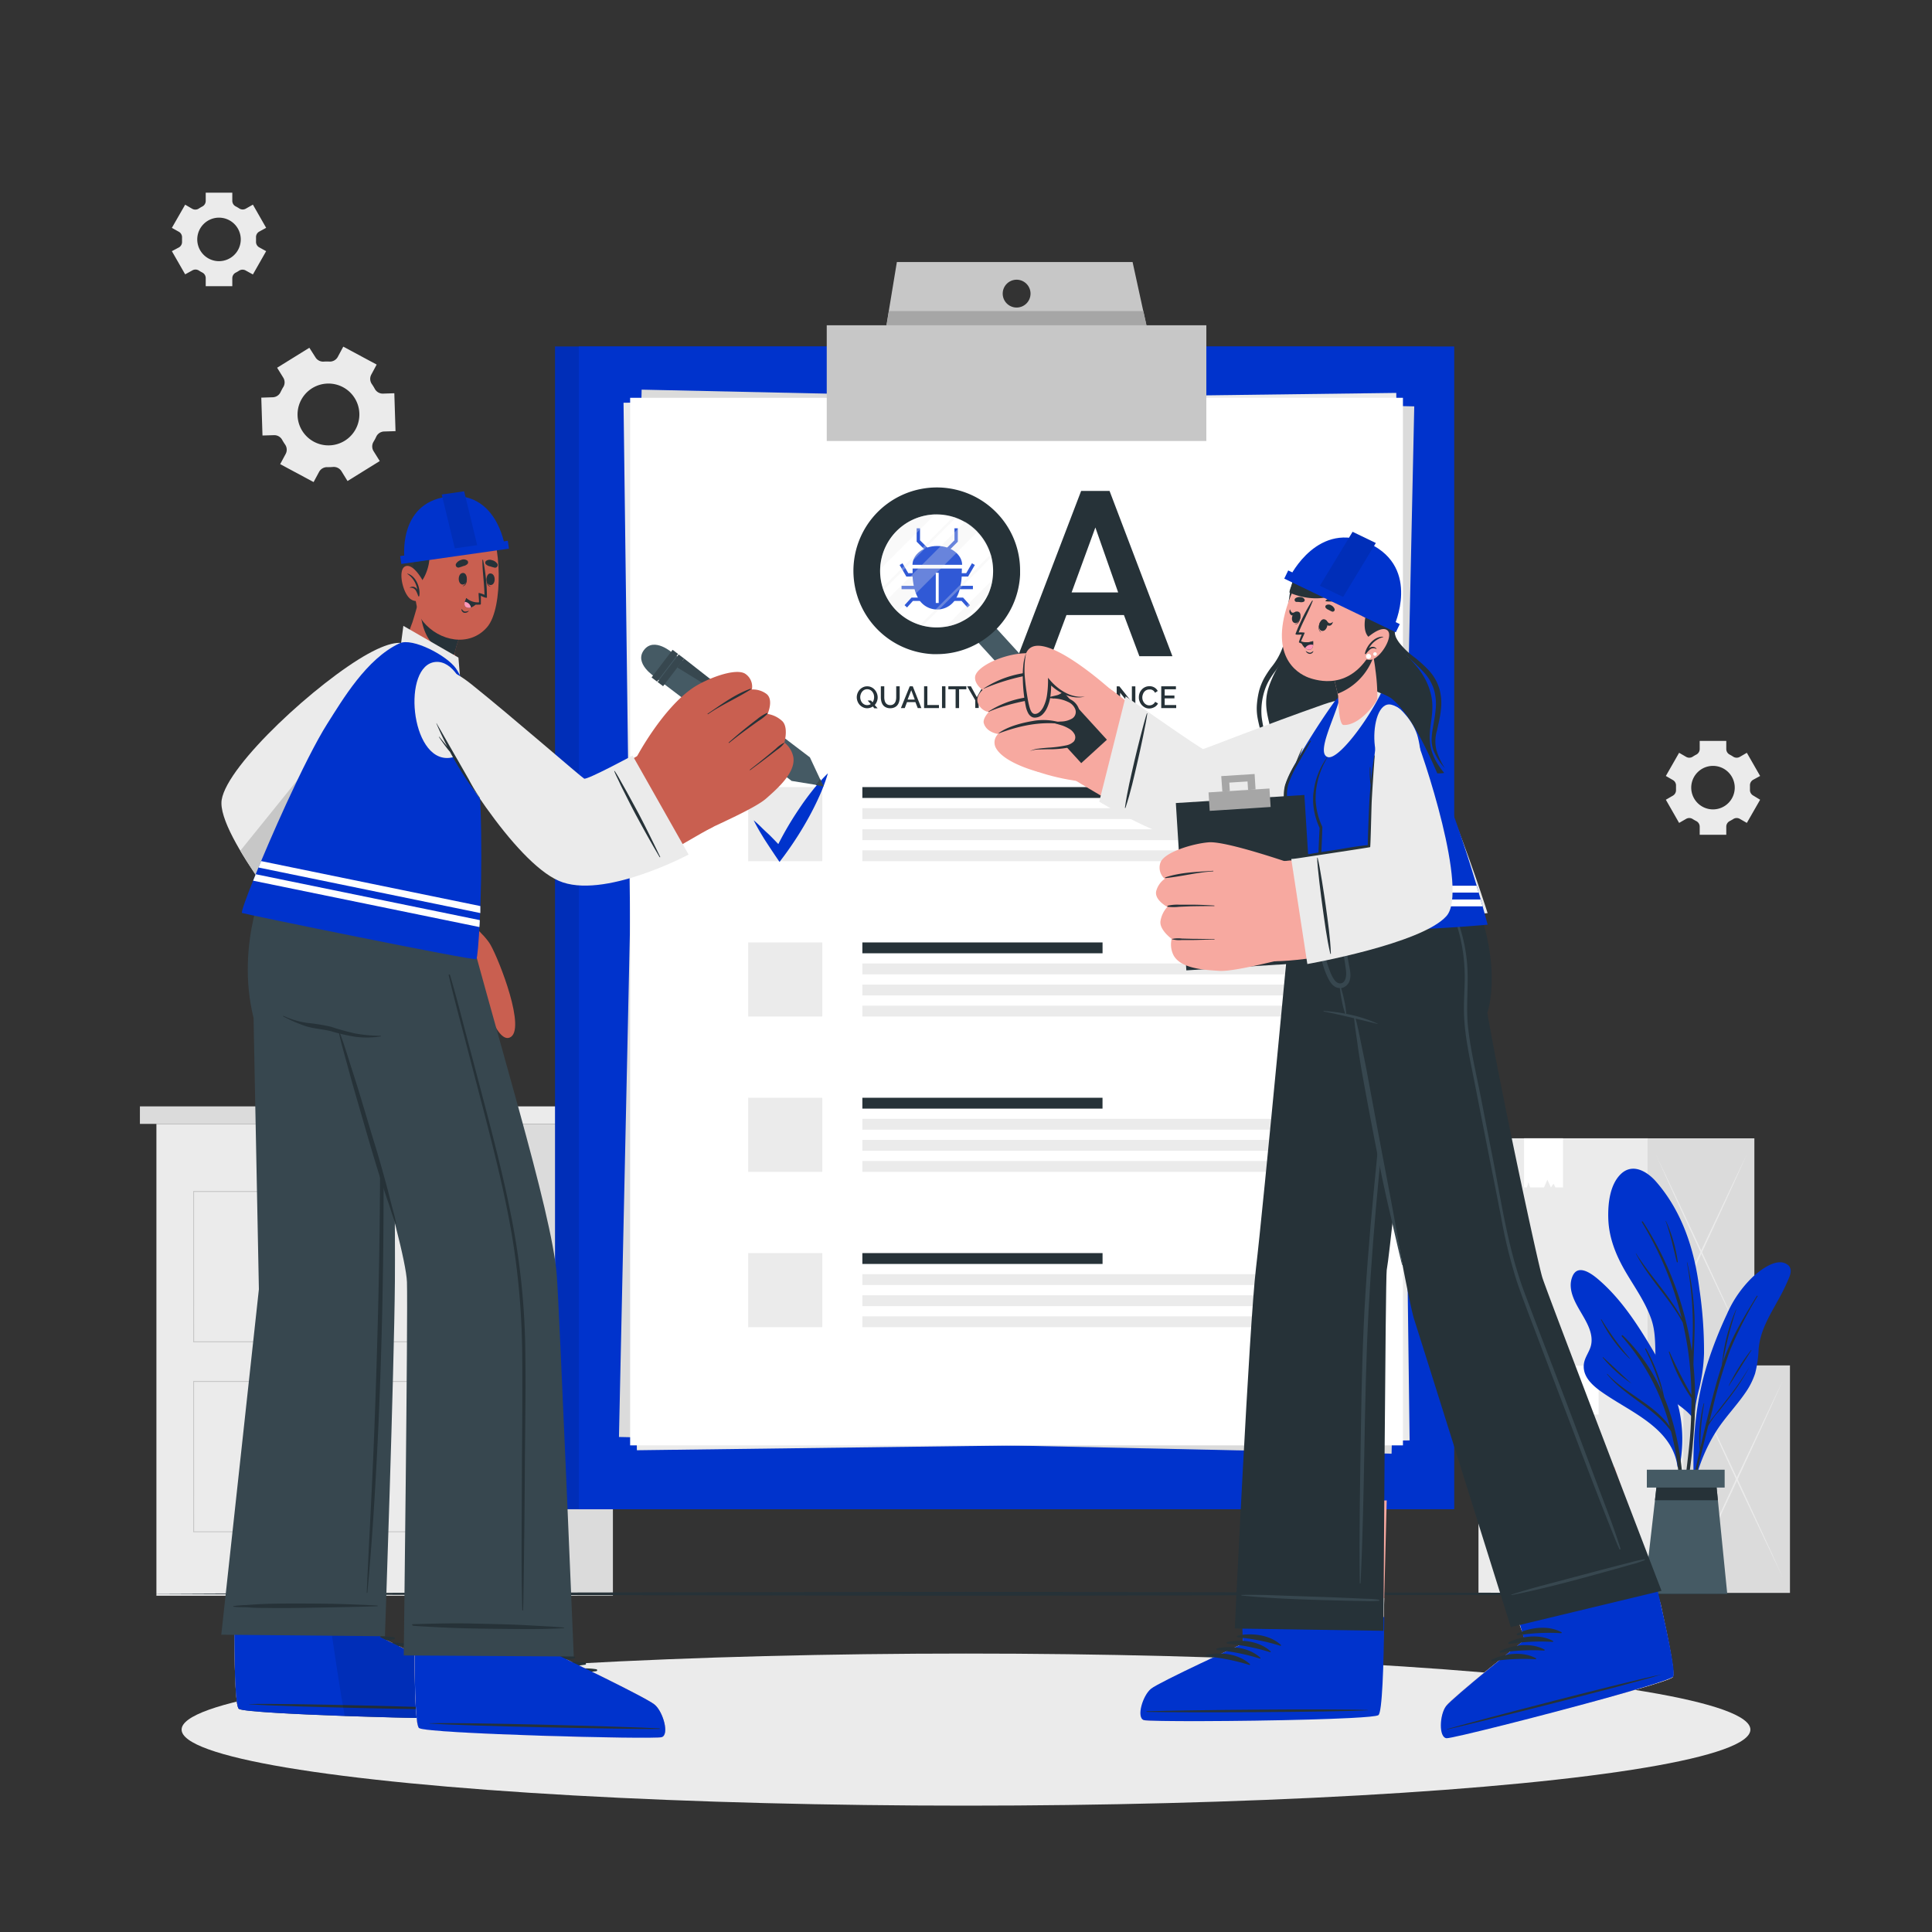 <svg xmlns="http://www.w3.org/2000/svg" viewBox="0 0 500 500"><rect x="0" y="0" width="500" height="500" fill="#333333" stroke="none"/><g id="freepik--background-complete--inject-108"><path d="M96.68,116.76a2.33,2.33,0,0,1,0-2.45l.36-.62.32-.65a2.34,2.34,0,0,1,2-1.37l3-.09-.31-9.81-3,.1A2.35,2.35,0,0,1,97,100.64a14.44,14.44,0,0,0-.77-1.25A2.34,2.34,0,0,1,96.06,97l1.42-2.65-8.64-4.64-1.42,2.65a2.33,2.33,0,0,1-2.12,1.22,11.87,11.87,0,0,0-1.46,0,2.32,2.32,0,0,1-2.19-1.09L80.06,90l-8.34,5.17,1.59,2.57a2.33,2.33,0,0,1,0,2.44c-.13.2-.25.41-.36.62l-.33.65a2.3,2.3,0,0,1-2,1.36l-3,.1.31,9.8,3-.09A2.32,2.32,0,0,1,73,113.79a14.54,14.54,0,0,0,.78,1.25,2.33,2.33,0,0,1,.15,2.44l-1.42,2.64,8.65,4.64,1.42-2.64a2.33,2.33,0,0,1,2.12-1.22,14.15,14.15,0,0,0,1.46-.05,2.36,2.36,0,0,1,2.2,1.08l1.58,2.56,8.34-5.17ZM81.2,114.3A8,8,0,1,1,92.08,111,8,8,0,0,1,81.2,114.3Z" style="fill:#ebebeb"></path><path d="M67.06,64a1.62,1.62,0,0,1-.8-1.51c0-.17,0-.34,0-.51s0-.34,0-.51a1.64,1.64,0,0,1,.79-1.51l1.83-1-3.43-6L63.62,54a1.62,1.62,0,0,1-1.71-.06,9.85,9.85,0,0,0-.89-.52,1.62,1.62,0,0,1-.9-1.45v-2.1H53.24V52a1.62,1.62,0,0,1-.9,1.45,9.68,9.68,0,0,0-.88.52,1.64,1.64,0,0,1-1.72.06l-1.82-1.06-3.44,6L46.32,60a1.62,1.62,0,0,1,.79,1.51c0,.16,0,.33,0,.5s0,.34,0,.51a1.62,1.62,0,0,1-.8,1.51L44.48,65,47.92,71l1.82-1a1.64,1.64,0,0,1,1.71,0,9.85,9.85,0,0,0,.89.52,1.62,1.62,0,0,1,.9,1.45v2.1h6.88V72a1.62,1.62,0,0,1,.9-1.45,8.64,8.64,0,0,0,.89-.52,1.66,1.66,0,0,1,1.72,0l1.82,1L68.88,65ZM56.68,67.59A5.63,5.63,0,1,1,62.31,62,5.64,5.64,0,0,1,56.68,67.59Z" style="fill:#ebebeb"></path><path d="M453.69,205.86a1.63,1.63,0,0,1-.8-1.51c0-.17,0-.34,0-.51s0-.34,0-.51a1.65,1.65,0,0,1,.8-1.51l1.83-1-3.44-6-1.82,1.06a1.64,1.64,0,0,1-1.72-.06,9.68,9.68,0,0,0-.88-.52,1.62,1.62,0,0,1-.9-1.45v-2.1h-6.88v2.1a1.62,1.62,0,0,1-.9,1.45,9.85,9.85,0,0,0-.89.52,1.62,1.62,0,0,1-1.71.06l-1.83-1.06-3.43,6,1.83,1.06a1.61,1.61,0,0,1,.8,1.51c0,.16,0,.33,0,.5s0,.34,0,.51a1.64,1.64,0,0,1-.8,1.51l-1.83,1.06,3.43,6,1.82-1.05a1.64,1.64,0,0,1,1.72.06c.28.18.58.35.89.51a1.62,1.62,0,0,1,.9,1.45v2.1h6.88v-2.1a1.62,1.62,0,0,1,.9-1.45c.31-.16.6-.33.89-.51a1.62,1.62,0,0,1,1.71-.06l1.82,1.05,3.44-6Zm-10.37,3.61a5.63,5.63,0,1,1,5.63-5.63A5.63,5.63,0,0,1,443.32,209.47Z" style="fill:#ebebeb"></path><rect x="40.48" y="290.86" width="88.24" height="122.11" style="fill:#ebebeb"></rect><rect x="36.21" y="286.33" width="96.79" height="4.53" style="fill:#dbdbdb"></rect><rect x="133" y="286.33" width="30.44" height="4.53" style="fill:#ebebeb"></rect><rect x="128.72" y="290.86" width="29.9" height="122.11" style="fill:#dbdbdb"></rect><path d="M119.24,347.39H50V308.23h69.27Zm-69-.25H119V308.48H50.22Z" style="fill:#c7c7c7"></path><rect x="74.94" y="319.68" width="13.48" height="7.75" style="fill:#c7c7c7"></rect><path d="M92.53,327H78.8v-6.83H92.53Zm-13.48-.25H92.28v-6.33H79.05Z" style="fill:#c7c7c7"></path><path d="M119.24,396.55H50V357.39h69.27Zm-69-.25H119V357.64H50.22Z" style="fill:#c7c7c7"></path><rect x="74.94" y="368.84" width="13.48" height="7.75" style="fill:#c7c7c7"></rect><path d="M92.53,376.13H78.8V369.3H92.53Zm-13.48-.25H92.28v-6.33H79.05Z" style="fill:#c7c7c7"></path><rect x="382.63" y="353.36" width="53.16" height="58.86" style="fill:#ebebeb"></rect><rect x="435.79" y="353.37" width="27.45" height="58.87" style="fill:#dbdbdb"></rect><polygon points="413.72 366.08 412.6 366.08 411.75 366.08 411.27 365.1 410.59 366.08 409.67 364.07 408.8 366.08 406.31 366.08 405.18 366.08 404.77 364.74 404.38 366.08 403.64 366.08 403.64 353.36 413.72 353.36 413.72 366.08" style="fill:#fff"></polygon><path d="M461.34,408.18q-3-6.29-6-12.6l-6-12.66-5.87-12.72q-2.93-6.36-5.79-12.78,3,6.29,6,12.6l5.95,12.66,5.88,12.72Q458.48,401.76,461.34,408.18Z" style="fill:#ebebeb"></path><path d="M461.34,357.42q-2.86,6.42-5.79,12.78l-5.88,12.72-5.95,12.66q-3,6.32-6.05,12.6c1.92-4.28,3.84-8.54,5.8-12.78l5.87-12.72,6-12.66Q458.3,363.71,461.34,357.42Z" style="fill:#ebebeb"></path><rect x="373.42" y="294.59" width="53.16" height="58.86" style="fill:#ebebeb"></rect><rect x="426.58" y="294.6" width="27.45" height="58.87" style="fill:#dbdbdb"></rect><polygon points="404.51 307.31 403.38 307.31 402.54 307.31 402.06 306.33 401.38 307.31 400.46 305.3 399.59 307.31 397.1 307.31 395.97 307.31 395.56 305.97 395.17 307.31 394.43 307.31 394.43 294.59 404.51 294.59 404.51 307.31" style="fill:#fff"></polygon><path d="M452.13,349.41q-3-6.29-6-12.6l-6-12.66-5.87-12.72q-2.92-6.37-5.79-12.78,3,6.28,6,12.6l5.95,12.66,5.88,12.72Q449.27,343,452.13,349.41Z" style="fill:#ebebeb"></path><path d="M452.13,298.65q-2.86,6.41-5.79,12.78l-5.88,12.72-5.95,12.66q-3,6.31-6.05,12.6,2.88-6.42,5.79-12.78l5.88-12.72,6-12.66Q449.08,304.94,452.13,298.65Z" style="fill:#ebebeb"></path></g><g id="freepik--Shadow--inject-108"><ellipse cx="250" cy="447.62" rx="203" ry="19.68" style="fill:#ebebeb"></ellipse></g><g id="freepik--Floor--inject-108"><polygon points="36.47 412.48 89.85 412.24 143.23 412.15 250 411.98 356.77 412.15 410.15 412.23 463.53 412.48 410.15 412.72 356.77 412.81 250 412.98 143.23 412.81 89.85 412.72 36.47 412.48" style="fill:#263238"></polygon></g><g id="freepik--qa-list--inject-108"><rect x="143.64" y="89.67" width="226.55" height="300.92" style="fill:#0033CC"></rect><g style="opacity:0.1"><rect x="143.64" y="89.67" width="226.55" height="300.92"></rect></g><rect x="149.8" y="89.67" width="226.55" height="300.92" style="fill:#0033CC"></rect><rect x="163.08" y="102.95" width="200" height="271.11" transform="translate(-3.01 3.37) rotate(-0.73)" style="fill:#ebebeb"></rect><rect x="127.52" y="138.51" width="271.11" height="200" transform="translate(18.95 496.38) rotate(-88.76)" style="fill:#dbdbdb"></rect><rect x="163.08" y="102.95" width="200" height="271.11" style="fill:#fff"></rect><rect x="193.63" y="203.7" width="19.18" height="19.18" style="fill:#ebebeb"></rect><rect x="223.18" y="203.7" width="62.15" height="2.81" style="fill:#263238"></rect><rect x="223.18" y="209.15" width="109.35" height="2.81" style="fill:#ebebeb"></rect><rect x="223.18" y="214.61" width="109.35" height="2.81" style="fill:#ebebeb"></rect><rect x="223.18" y="220.07" width="109.35" height="2.81" style="fill:#ebebeb"></rect><path d="M195.05,212.29c.71.59,1.38,1.21,2,1.83s1.31,1.26,2,1.89c1.29,1.28,2.54,2.6,3.77,3.92l-2.2.15a84.55,84.55,0,0,1,6-10.48c1.11-1.68,2.29-3.32,3.55-4.9a45,45,0,0,1,4.09-4.57,44.37,44.37,0,0,1-2.14,5.75c-.82,1.85-1.72,3.65-2.68,5.42a87.84,87.84,0,0,1-6.49,10.16l-1.21,1.61-1-1.47c-1-1.49-2-3-3-4.55-.46-.78-.95-1.55-1.4-2.35S195.46,213.12,195.05,212.29Z" style="fill:#0033CC"></path><rect x="193.63" y="243.9" width="19.18" height="19.18" style="fill:#ebebeb"></rect><rect x="223.18" y="243.9" width="62.16" height="2.81" style="fill:#263238"></rect><rect x="223.18" y="249.35" width="109.35" height="2.81" style="fill:#ebebeb"></rect><rect x="223.18" y="254.81" width="109.35" height="2.81" style="fill:#ebebeb"></rect><rect x="223.18" y="260.27" width="109.35" height="2.81" style="fill:#ebebeb"></rect><rect x="193.63" y="284.1" width="19.18" height="19.18" style="fill:#ebebeb"></rect><rect x="223.18" y="284.1" width="62.15" height="2.81" style="fill:#263238"></rect><rect x="223.18" y="289.55" width="109.35" height="2.81" style="fill:#ebebeb"></rect><rect x="223.18" y="295.01" width="109.35" height="2.81" style="fill:#ebebeb"></rect><rect x="223.18" y="300.47" width="109.35" height="2.81" style="fill:#ebebeb"></rect><rect x="193.63" y="324.3" width="19.18" height="19.18" style="fill:#ebebeb"></rect><rect x="223.18" y="324.3" width="62.16" height="2.81" style="fill:#263238"></rect><rect x="223.18" y="329.75" width="109.35" height="2.81" style="fill:#ebebeb"></rect><rect x="223.18" y="335.21" width="109.35" height="2.81" style="fill:#ebebeb"></rect><rect x="223.18" y="340.67" width="109.35" height="2.81" style="fill:#ebebeb"></rect><path d="M225.9,182.83a2.47,2.47,0,0,1-.69.34,2.54,2.54,0,0,1-.78.12,2.37,2.37,0,0,1-1.1-.25,2.88,2.88,0,0,1-.86-.64,2.85,2.85,0,0,1-.55-.92,2.91,2.91,0,0,1-.19-1,3,3,0,0,1,.2-1.08,3.09,3.09,0,0,1,.57-.92,2.85,2.85,0,0,1,.86-.63,2.44,2.44,0,0,1,1.08-.23,2.34,2.34,0,0,1,1.1.25,2.5,2.5,0,0,1,.85.65,3,3,0,0,1,.55.92,2.88,2.88,0,0,1,0,2.11,2.94,2.94,0,0,1-.56.91l.74.84h-.86Zm-1.46-.35a1.61,1.61,0,0,0,.49-.07,1.35,1.35,0,0,0,.42-.2l-.8-.92h.86l.4.46a1.9,1.9,0,0,0,.31-.62,2.37,2.37,0,0,0,.1-.7,2.54,2.54,0,0,0-.12-.78,2.41,2.41,0,0,0-.36-.65,1.81,1.81,0,0,0-.57-.46,1.6,1.6,0,0,0-.73-.17,1.62,1.62,0,0,0-.77.18,1.7,1.7,0,0,0-.56.47,2.08,2.08,0,0,0-.35.66,2.11,2.11,0,0,0-.13.75,2.27,2.27,0,0,0,.13.77,1.92,1.92,0,0,0,.36.66,1.78,1.78,0,0,0,.57.45A1.54,1.54,0,0,0,224.44,182.48Z" style="fill:#263238"></path><path d="M230.4,182.48a1.36,1.36,0,0,0,.73-.17,1.41,1.41,0,0,0,.48-.46,1.82,1.82,0,0,0,.25-.64,3.65,3.65,0,0,0,.08-.74v-2.86h.9v2.86a4.28,4.28,0,0,1-.14,1.09,2.5,2.5,0,0,1-.43.9,2,2,0,0,1-.76.6,2.53,2.53,0,0,1-1.11.23,2.46,2.46,0,0,1-1.14-.24,2,2,0,0,1-.76-.62,2.79,2.79,0,0,1-.41-.91,4.57,4.57,0,0,1-.13-1.05v-2.86h.89v2.86a3.67,3.67,0,0,0,.08.75,1.9,1.9,0,0,0,.25.64,1.3,1.3,0,0,0,.48.45A1.4,1.4,0,0,0,230.4,182.48Z" style="fill:#263238"></path><path d="M235.44,177.61h.78l2.23,5.64h-.94l-.6-1.54h-2.18l-.58,1.54h-1Zm1.3,3.44-.91-2.42-.94,2.42Z" style="fill:#263238"></path><path d="M239.15,183.25v-5.64H240v4.85h3v.79Z" style="fill:#263238"></path><path d="M243.79,183.25v-5.64h.89v5.64Z" style="fill:#263238"></path><path d="M250.09,178.39h-1.88v4.86h-.9v-4.86h-1.88v-.78h4.66Z" style="fill:#263238"></path><path d="M251.26,177.61l1.55,2.82,1.58-2.82h1l-2.1,3.62v2h-.89v-2l-2.09-3.6Z" style="fill:#263238"></path><path d="M259.17,177.61H260l2.22,5.64h-.93l-.6-1.54h-2.18l-.59,1.54h-.94Zm1.3,3.44-.91-2.42-.94,2.42Z" style="fill:#263238"></path><path d="M266.12,178.93a.92.92,0,0,0-.23-.18,2.29,2.29,0,0,0-.35-.19,2.69,2.69,0,0,0-.94-.2,1.31,1.31,0,0,0-.83.21.75.75,0,0,0-.19.91,1,1,0,0,0,.26.23,2.7,2.7,0,0,0,.44.17l.61.17a4.82,4.82,0,0,1,.78.23,1.88,1.88,0,0,1,.58.31,1.3,1.3,0,0,1,.37.44,1.45,1.45,0,0,1,.13.65,1.55,1.55,0,0,1-.16.74,1.39,1.39,0,0,1-.45.51,1.83,1.83,0,0,1-.65.28,3.44,3.44,0,0,1-.8.09,4,4,0,0,1-1.25-.19,3.49,3.49,0,0,1-1.08-.57l.4-.76a2.28,2.28,0,0,0,.3.23,3.14,3.14,0,0,0,.45.23,4.6,4.6,0,0,0,.56.19,2.59,2.59,0,0,0,.63.07,1.52,1.52,0,0,0,.81-.18.6.6,0,0,0,.29-.54.59.59,0,0,0-.11-.36.79.79,0,0,0-.31-.25,2.18,2.18,0,0,0-.48-.19l-.65-.19a6.58,6.58,0,0,1-.74-.23,1.73,1.73,0,0,1-.52-.3,1.12,1.12,0,0,1-.31-.41,1.38,1.38,0,0,1-.11-.57,1.57,1.57,0,0,1,.16-.73,1.54,1.54,0,0,1,.43-.54,1.82,1.82,0,0,1,.65-.33,2.65,2.65,0,0,1,.81-.11,3,3,0,0,1,1.06.18,3.42,3.42,0,0,1,.85.45Z" style="fill:#263238"></path><path d="M271,178.93a.92.92,0,0,0-.23-.18,2,2,0,0,0-.36-.19,1.89,1.89,0,0,0-.44-.14,2.07,2.07,0,0,0-.5-.06,1.35,1.35,0,0,0-.83.21.7.7,0,0,0-.26.57.59.59,0,0,0,.08.34.85.85,0,0,0,.26.23,2.26,2.26,0,0,0,.43.17l.62.17a5,5,0,0,1,.77.23,1.94,1.94,0,0,1,.59.31,1.3,1.3,0,0,1,.37.44,1.6,1.6,0,0,1,.13.65,1.56,1.56,0,0,1-.17.74,1.36,1.36,0,0,1-.44.51,2,2,0,0,1-.66.28,3.38,3.38,0,0,1-.8.09,4,4,0,0,1-1.24-.19,3.54,3.54,0,0,1-1.09-.57l.41-.76a2.28,2.28,0,0,0,.3.23,3.14,3.14,0,0,0,.45.23,4.08,4.08,0,0,0,.56.19,2.59,2.59,0,0,0,.63.07,1.52,1.52,0,0,0,.81-.18.67.67,0,0,0,.18-.9,1,1,0,0,0-.31-.25,2.09,2.09,0,0,0-.49-.19l-.65-.19a6.37,6.37,0,0,1-.73-.23,1.73,1.73,0,0,1-.52-.3,1.27,1.27,0,0,1-.32-.41,1.39,1.39,0,0,1-.1-.57,1.57,1.57,0,0,1,.16-.73A1.43,1.43,0,0,1,268,178a1.74,1.74,0,0,1,.65-.33,2.65,2.65,0,0,1,.81-.11,3,3,0,0,1,1,.18,3.25,3.25,0,0,1,.85.45Z" style="fill:#263238"></path><path d="M274.85,182.48a1.42,1.42,0,0,0,.74-.17,1.47,1.47,0,0,0,.47-.46,1.82,1.82,0,0,0,.25-.64,3.65,3.65,0,0,0,.08-.74v-2.86h.9v2.86a4.28,4.28,0,0,1-.14,1.09,2.5,2.5,0,0,1-.43.9,2,2,0,0,1-.75.6,2.6,2.6,0,0,1-1.12.23,2.46,2.46,0,0,1-1.14-.24,2,2,0,0,1-.75-.62,2.81,2.81,0,0,1-.42-.91,4.57,4.57,0,0,1-.12-1.05v-2.86h.89v2.86a3.67,3.67,0,0,0,.07.75,1.92,1.92,0,0,0,.26.64,1.35,1.35,0,0,0,.47.45A1.42,1.42,0,0,0,274.85,182.48Z" style="fill:#263238"></path><path d="M278.47,183.25v-5.64h2.46a1.63,1.63,0,0,1,.7.15,1.79,1.79,0,0,1,.55.42,1.71,1.71,0,0,1,.36.59,1.75,1.75,0,0,1,.14.67,2,2,0,0,1-.08.55,1.93,1.93,0,0,1-.23.48,1.44,1.44,0,0,1-.35.39,1.22,1.22,0,0,1-.45.24l1.33,2.15h-1l-1.23-2h-1.3v2Zm.89-2.75h1.56a.7.7,0,0,0,.35-.09.71.71,0,0,0,.26-.23,1.16,1.16,0,0,0,.18-.33,1.4,1.4,0,0,0,.06-.41,1.06,1.06,0,0,0-.08-.4,1.25,1.25,0,0,0-.19-.34,1,1,0,0,0-.29-.22.69.69,0,0,0-.34-.09h-1.51Z" style="fill:#263238"></path><path d="M285.3,177.61h.78l2.22,5.64h-.94l-.59-1.54h-2.18l-.59,1.54h-.94Zm1.29,3.44-.9-2.42-.94,2.42Z" style="fill:#263238"></path><path d="M289.89,179.27v4H289v-5.64h.7l3.23,4.06v-4.06h.9v5.64h-.74Z" style="fill:#263238"></path><path d="M294.74,180.39a3,3,0,0,1,.18-1,2.77,2.77,0,0,1,.54-.9,2.54,2.54,0,0,1,.86-.65,2.66,2.66,0,0,1,1.15-.25,2.4,2.4,0,0,1,1.32.35,2.15,2.15,0,0,1,.83.89l-.7.46a1.64,1.64,0,0,0-.29-.42,1.35,1.35,0,0,0-.36-.28,1.62,1.62,0,0,0-.42-.15,2,2,0,0,0-.41,0,1.61,1.61,0,0,0-.78.18,1.59,1.59,0,0,0-.56.47,2.06,2.06,0,0,0-.34.66,2.29,2.29,0,0,0,0,1.52,2.41,2.41,0,0,0,.38.66,1.78,1.78,0,0,0,.57.45,1.54,1.54,0,0,0,.73.17,1.63,1.63,0,0,0,.43-.05,1.38,1.38,0,0,0,.42-.17,1.28,1.28,0,0,0,.37-.29,1.31,1.31,0,0,0,.29-.42l.73.42a1.43,1.43,0,0,1-.38.56,2.19,2.19,0,0,1-.55.41,3.12,3.12,0,0,1-.66.26,2.71,2.71,0,0,1-.68.09,2.34,2.34,0,0,1-1.09-.26,3,3,0,0,1-.85-.66,3.13,3.13,0,0,1-.55-.93A2.81,2.81,0,0,1,294.74,180.39Z" style="fill:#263238"></path><path d="M304.4,182.46v.79h-3.87v-5.64h3.8v.78h-2.91V180h2.52v.74h-2.52v1.72Z" style="fill:#263238"></path><path d="M279.8,127.05h7.35l16.27,42.78h-8.55l-4-10.66H276L272,169.83h-8.55Zm9.58,26.27-5.9-16.81-6.15,16.81Z" style="fill:#263238"></path><rect x="213.96" y="84.18" width="98.24" height="29.95" style="fill:#c7c7c7"></rect><path d="M293.11,67.81h-61l-2.7,16.37h67.27Zm-30,11.78a3.6,3.6,0,1,1,3.59-3.6A3.6,3.6,0,0,1,263.08,79.59Z" style="fill:#c7c7c7"></path><polygon points="296.72 84.18 229.45 84.18 230.05 80.51 295.9 80.51 296.72 84.18" style="fill:#a6a6a6"></polygon></g><g id="freepik--Plant--inject-108"><path d="M439.81,359.17a42.62,42.62,0,0,0-1.38,7.81c.07.13.06.61,0,.48,0,.43-.67.35-.67-.07s0-.55,0-.82c-1.53-1.89-3.75-3.09-5.54-4.74a10.42,10.42,0,0,1-3-4.82c-1.48-5.12-.09-10.55-1.88-15.65-1.54-4.4-4.3-8.23-6.64-12.22-2.46-4.22-4.28-8.65-4.47-13.59-.14-3.78.31-8.82,3.19-11.66,3.05-3,6.84-.75,9.18,1.93,6.78,7.78,9.92,17.62,11.19,27.67A109.64,109.64,0,0,1,441,350.27,45.18,45.18,0,0,1,439.81,359.17Z" style="fill:#0033CC"></path><path d="M438.46,369a95.32,95.32,0,0,0-.19-15.76s0,0,0-.06c.08-4.26.42-8.5.26-12.77a77.2,77.2,0,0,0-1.88-13.7c0-.05-.09,0-.08,0a90.06,90.06,0,0,1,1.48,13.4q.14,3.62-.06,7.22c0,.79-.11,1.58-.16,2.36h0a84.23,84.23,0,0,0-12.67-33.55c-.09-.14-.34,0-.25.15a87.91,87.91,0,0,1,10.32,24.87c-3.26-6-8.19-11-11.84-16.81,0,0-.07,0-.06,0,3.29,6.46,8.71,11.55,12.16,17.92.6,2.6,1.1,5.21,1.46,7.85a88.5,88.5,0,0,1,.79,10.9,123.34,123.34,0,0,1-5.67-11.18.09.09,0,1,0-.16.07,43.57,43.57,0,0,0,5.84,11.94q0,3.88-.22,7.75c-.4,6.88-1.58,13.67-2.12,20.53a.16.16,0,0,0,.31,0A157.52,157.52,0,0,0,438.46,369Z" style="fill:#263238"></path><path d="M431.15,316c0-.05-.09,0-.08,0,1.26,3.48,2,7,2.88,10.56a.13.13,0,0,0,.26,0A37.79,37.79,0,0,0,431.15,316Z" style="fill:#263238"></path><path d="M463.07,330.52a51.65,51.65,0,0,1-2.89,5.94c-2.26,4.11-4.62,7.87-5.05,12.66a29.39,29.39,0,0,1-.91,6.34,19,19,0,0,1-2.53,5c-2.45,3.57-5.52,6.65-7.79,10.36a43.68,43.68,0,0,0-5.18,12.49c-.06.24-.44.17-.38-.07a.09.09,0,0,0,0,0s0,0,0-.05c-.36-10.27.46-20.61,3.59-30.44a105.86,105.86,0,0,1,5-12.66,29.84,29.84,0,0,1,6.72-9.66c1.91-1.72,6.05-5,8.77-3.26C463.68,327.92,463.59,329.23,463.07,330.52Z" style="fill:#0033CC"></path><path d="M452.76,353.78a84.27,84.27,0,0,1-6,8.58c-1,1.29-2,2.58-3,3.88-.47.61-1,1.22-1.43,1.88.28-1.08.54-2.16.82-3.23a125,125,0,0,1,4.57-15.41,103.69,103.69,0,0,1,7.12-14c.07-.12-.12-.2-.19-.09-2.17,3.57-4.37,7.13-6.19,10.89a56.4,56.4,0,0,0-2.63,6.46,98.57,98.57,0,0,1,3.5-13.8s-.05-.07-.07,0a47.26,47.26,0,0,0-3.63,14.36v0c-.44,1.33-.85,2.68-1.24,4-1.61,5.74-3,11.54-4.35,17.36a62.44,62.44,0,0,1,1-11.41c0-.09-.11-.11-.13,0a35.83,35.83,0,0,0-1,12c-.5,2.21-1,4.43-1.46,6.65-1,4.73-2.25,9.54-2.84,14.35a.1.1,0,0,0,.19,0c.71-2.59,1.13-5.28,1.71-7.9s1.17-5.25,1.78-7.88c.89-3.81,1.83-7.62,2.78-11.43a20.37,20.37,0,0,1,2.78-3.8c1-1.28,2-2.57,3-3.87a58.59,58.59,0,0,0,4.94-7.64C452.88,353.77,452.79,353.73,452.76,353.78Z" style="fill:#263238"></path><path d="M453.19,349.39a53.79,53.79,0,0,0-5.83,9.28,0,0,0,0,0,.07,0c2-3.08,3.89-6.18,5.86-9.26C453.32,349.4,453.23,349.35,453.19,349.39Z" style="fill:#263238"></path><path d="M409.5,340.25c1.33,2.29,2.85,5,2.28,7.79-.36,1.74-1.64,3.15-1.87,4.93-.51,3.92,3.4,6.51,6.22,8.36,7.05,4.63,16.72,8.75,18,18.19.05.34.62.25.58-.07a.15.15,0,0,0,0-.07s0,0,0-.05a35.91,35.91,0,0,0-.13-14.42,45.71,45.71,0,0,0-5.68-13.52c-4.24-7.24-8.73-14.65-15.15-20.19-1.77-1.53-5.41-4.29-6.82-.83S407.87,337.45,409.5,340.25Z" style="fill:#0033CC"></path><path d="M416,355.59c4.68,5.06,12.11,7.89,16.13,13.56a56.81,56.81,0,0,0-12.39-23.28.18.18,0,0,1,.25-.26,46,46,0,0,1,10.13,14.67,65.91,65.91,0,0,0-4.36-11.15.12.12,0,0,1,.21-.12,42.73,42.73,0,0,1,4.7,12.53c5.3,12.83,5.79,27.88,4.68,41.4,0,.19-.31.2-.31,0,.31-10.66.13-21.5-2.42-31.91-.05-.21-.11-.43-.17-.64-4.37-6.1-11.77-8.93-16.53-14.72C415.83,355.61,415.9,355.53,416,355.59Z" style="fill:#263238"></path><path d="M414.87,351.24c2.45,2.25,4.87,4.55,7.33,6.8,0,0,0,.07,0,0a35.89,35.89,0,0,1-7.43-6.7A.1.1,0,0,1,414.87,351.24Z" style="fill:#263238"></path><path d="M414.48,341.49a78.13,78.13,0,0,0,7.34,10.1,0,0,0,0,1-.06.06,35.67,35.67,0,0,1-7.41-10.08C414.31,341.48,414.43,341.41,414.48,341.49Z" style="fill:#263238"></path><polygon points="425.53 412.48 447.01 412.48 444.12 383.57 428.84 383.57 425.53 412.48" style="fill:#455a64"></polygon><polygon points="428.3 388.27 444.59 388.27 444.12 383.57 428.83 383.57 428.3 388.27" style="fill:#263238"></polygon><rect x="426.2" y="380.37" width="20.14" height="4.62" transform="translate(872.54 765.35) rotate(180)" style="fill:#455a64"></rect></g><g id="freepik--Bug--inject-108"><path d="M248.93,147.13H236.18s0,.46,0,1.21c0,.26,0,.55,0,.87a16.3,16.3,0,0,0,.31,2.4c.06.29.13.58.2.88a9.8,9.8,0,0,0,.85,2.16,5.36,5.36,0,0,0,.53.86,5.59,5.59,0,0,0,8.93,0,6.24,6.24,0,0,0,.54-.86,10,10,0,0,0,.84-2.16c.07-.3.14-.59.2-.88a16.3,16.3,0,0,0,.31-2.4c0-.32,0-.61,0-.87A11.83,11.83,0,0,0,248.93,147.13Zm-6,8.92h-.75v-7.81h.75Z" style="fill:#0033CC"></path><path d="M249,146.17H236.15c0-2.5,2.68-4.87,6.41-4.87S249,143.67,249,146.17Z" style="fill:#0033CC"></path><polygon points="237.03 149.21 234.56 149.21 232.82 146.22 233.57 145.78 235.06 148.34 237.03 148.34 237.03 149.21" style="fill:#0033CC"></polygon><rect x="233.32" y="151.61" width="4.36" height="0.87" style="fill:#0033CC"></rect><polygon points="234.74 157.21 234.09 156.62 235.87 154.65 238.74 154.65 238.74 155.52 236.26 155.52 234.74 157.21" style="fill:#0033CC"></polygon><polygon points="250.55 149.21 248.09 149.21 248.09 148.34 250.05 148.34 251.54 145.78 252.29 146.22 250.55 149.21" style="fill:#0033CC"></polygon><rect x="247.43" y="151.61" width="4.36" height="0.87" style="fill:#0033CC"></rect><polygon points="250.38 157.21 248.85 155.52 246.37 155.52 246.37 154.65 249.24 154.65 251.02 156.62 250.38 157.21" style="fill:#0033CC"></polygon><polygon points="240.84 143.8 237.23 140.19 237.23 136.72 238.1 136.72 238.1 139.83 241.46 143.18 240.84 143.8" style="fill:#0033CC"></polygon><polygon points="244.27 143.8 243.66 143.18 247.01 139.83 247.01 136.72 247.88 136.72 247.88 140.19 244.27 143.8" style="fill:#0033CC"></polygon></g><g id="freepik--character-2--inject-108"><path d="M296.15,445.19c2,.64,58.32-.09,60.45-1.48.81-.52,1.19-8.73,1.35-18.67,0-.11.93-36.73.93-36.73l-36.06.38-1.2,36.72s-21.45,9.92-23.62,11.7S294.17,444.56,296.15,445.19Z" style="fill:#f7a9a0"></path><path d="M358.24,413.59C358.08,419.94,358,425,358,425c-.16,9.94-.54,18.15-1.35,18.67-2.13,1.39-58.48,2.12-60.45,1.48s-.31-6.31,1.85-8.08,23.62-11.7,23.62-11.7l.39-11.82Z" style="fill:#dbdbdb"></path><path d="M313.08,429.26c.14,0,.22-.09.23-.13A1.91,1.91,0,0,0,313.08,429.26Z" style="fill:#0033CC"></path><path d="M296,445.15c1.28.42,25.26.35,42.71-.13,4-.11,7.73-.25,10.71-.4,4.1-.21,6.86-.45,7.3-.74,1-.64,1.38-12.69,1.52-25.39l-36.81.24.23,6.64s-21.58,9.9-23.77,11.67S294.05,444.5,296,445.15Z" style="fill:#0033CC"></path><path d="M296.82,442.88c9.48-.32,47.77-.72,57.17-.32.07,0,.07.05,0,.06-9.4.52-47.68.62-57.17.42C296.62,443,296.62,442.89,296.82,442.88Z" style="fill:#263238"></path><path d="M320.33,423.28c3.72-.74,8.3-.21,11.17,2.43.11.1,0,.26-.15.22a52.16,52.16,0,0,0-11-2.18A.24.24,0,0,1,320.33,423.28Z" style="fill:#263238"></path><path d="M317.65,424.93c3.73-.74,8.3-.21,11.17,2.43.12.1,0,.26-.15.22a52.16,52.16,0,0,0-11-2.18A.24.24,0,0,1,317.65,424.93Z" style="fill:#263238"></path><path d="M315,426.58c3.73-.74,8.3-.21,11.17,2.43.12.1,0,.26-.15.22a52.16,52.16,0,0,0-11-2.18A.24.24,0,0,1,315,426.58Z" style="fill:#263238"></path><path d="M312.29,428.22c3.73-.73,8.3-.2,11.18,2.44.11.1,0,.25-.16.22a52.16,52.16,0,0,0-11-2.18A.24.24,0,0,1,312.29,428.22Z" style="fill:#263238"></path><path d="M369.45,226s-9.19,95.44-10.57,102.7c-.32,1.66-.85,93.35-.85,93.35l-38.47-.59s3.74-78.87,5.5-93.38,10-102.08,10-102.08Z" style="fill:#263238"></path><path d="M356.84,414a28.62,28.62,0,0,0-3.47-.25l-3.47-.16c-2.28-.09-4.55-.19-6.83-.27-4.63-.16-9.27-.31-13.9-.48-2.61-.1-5.22-.1-7.83-.08a.08.08,0,0,0,0,.16c9.22.93,18.54,1.12,27.8,1.35l4,.07a31.59,31.59,0,0,0,3.77-.06C357,414.29,357,414.06,356.84,414Z" style="fill:#37474f"></path><path d="M364.25,230.21c-2.8,23.27-5.61,46.54-7.93,69.87-1.15,11.57-2.23,23.15-2.95,34.75s-1,23.41-1.17,35.13c-.19,13.24-.5,26.49-.29,39.74,0,.12.19.11.2,0,1.15-23.4.82-46.86,2.06-70.26s3.78-46.73,6.36-70c1.44-13,2.79-26.09,4.14-39.14C364.69,230,364.28,230,364.25,230.21Z" style="fill:#37474f"></path><path d="M374.46,449.6c2.07.16,56.7-13.69,58.44-15.54.67-.69-.88-8.77-3-18.47l-.07-.31c-.44-2-12-35.62-12-35.62l-35.44,9.12,12.05,35.05.16.59s-18.53,14.66-20.24,16.89S372.39,449.45,374.46,449.6Z" style="fill:#f7a9a0"></path><path d="M432.9,434.06c-1.74,1.85-56.36,15.7-58.43,15.54s-1.78-6.06-.09-8.29,20.24-16.89,20.24-16.89l-.17-.59-3.54-10.28c6.89-2.22,24.61-6.64,35.3-9.25,1.9,5.68,3.43,10.28,3.58,11,0,.11,0,.21.07.31C432,425.29,433.58,433.37,432.9,434.06Z" style="fill:#dbdbdb"></path><path d="M374.38,449.85c1.35.09,24.6-5.76,41.42-10.43,3.89-1.09,7.44-2.11,10.29-3,3.94-1.2,6.55-2.1,6.92-2.49.8-.86-1.73-12.64-4.65-25l-35.68,9.12,1.83,6.38S376,439.27,374.26,441.52,372.31,449.7,374.38,449.85Z" style="fill:#0033CC"></path><path d="M374.6,447.46c9.13-2.6,46.18-12.24,55.4-14.11.08,0,.09,0,0,0-9,2.78-46.13,12.11-55.38,14.21C374.44,447.65,374.41,447.51,374.6,447.46Z" style="fill:#263238"></path><path d="M392.68,422.76c3.44-1.61,8-2.2,11.44-.34.13.07,0,.26-.1.25a52.47,52.47,0,0,0-11.2.54A.24.24,0,0,1,392.68,422.76Z" style="fill:#263238"></path><path d="M390.48,425c3.44-1.6,8-2.19,11.43-.33.14.07,0,.26-.09.25a52.6,52.6,0,0,0-11.21.54A.24.24,0,0,1,390.48,425Z" style="fill:#263238"></path><path d="M388.28,427.25c3.44-1.61,8-2.2,11.43-.34.13.08,0,.26-.1.26a52.54,52.54,0,0,0-11.2.54A.24.24,0,0,1,388.28,427.25Z" style="fill:#263238"></path><path d="M386.08,429.5c3.44-1.61,8-2.2,11.43-.34.13.07,0,.26-.1.25a52.5,52.5,0,0,0-11.2.54A.24.24,0,0,1,386.08,429.5Z" style="fill:#263238"></path><path d="M391,421.09l39-9.39s-29.17-75.92-30.82-81c-1.19-3.7-10.86-48.85-14.26-68.57,0,0,5.08-14.4-6.29-36.14H335.06s1,20.69,6.25,33.81a61,61,0,0,1,10.14,4.63s12.48,70.61,14.53,77C370.42,355.39,391,421.09,391,421.09Z" style="fill:#263238"></path><path d="M358.39,302.2q-2.36-12.46-4.68-25c-.44-2.34-.94-4.68-1.42-7s-.91-4.7-1.58-7a.14.14,0,0,0-.27.05c.13,2.12.52,4.24.8,6.35s.59,4.1.93,6.14c.72,4.19,1.5,8.37,2.29,12.55,1.59,8.34,3.17,16.71,5.11,25,1.09,4.65,2.11,9.32,3.27,14,0,.1.16.05.15,0C361.53,318.87,360,310.54,358.39,302.2Z" style="fill:#37474f"></path><path d="M349.21,254c.58-1.45.12-3.13-.15-4.6-.34-1.87-.66-3.74-1-5.61q-1.17-6.33-2.54-12.62s-.08,0-.08,0c.41,3.36.87,6.71,1.35,10s1.14,6.71,1.56,10.08c.13,1.1,0,3.24-1.54,3.25-1.34,0-2.14-2-2.57-3a47.29,47.29,0,0,1-2.44-9.24c-.77-3.71-1.4-7.45-2.05-11.18,0-.13-.23-.09-.22,0a108.29,108.29,0,0,0,1.31,11.06c.57,3.49,1.11,7.16,2.58,10.4.55,1.22,1.32,2.72,2.73,3.1a2.52,2.52,0,0,0,.6.07c.13,1.11.3,2.22.53,3.32a22.22,22.22,0,0,0,.88,3.39.13.13,0,0,0,.26,0h0a26.22,26.22,0,0,0-.51-3.41,33.49,33.49,0,0,0-.83-3.28A2.86,2.86,0,0,0,349.21,254Z" style="fill:#37474f"></path><path d="M356.51,264.92a34.79,34.79,0,0,0-6.91-2.29,48.33,48.33,0,0,0-7-1,.08.08,0,0,0,0,.16c2.33.36,11.54,2.62,13.85,3.2C356.53,265,356.57,265,356.51,264.92Z" style="fill:#37474f"></path><path d="M413.33,384.05q-3.12-8.3-6.25-16.61c-4.15-11-8.42-21.91-12.54-32.89s-5.81-22.39-8-33.74c-1.14-5.78-2.26-11.57-3.4-17.35s-2.5-11.47-3.17-17.28.2-11.36-.3-17a42.66,42.66,0,0,0-4-14.62c-.56-1.17-1.17-2.3-1.84-3.41-.08-.13-.27,0-.2.13a46.31,46.31,0,0,1,5,15.24,47.52,47.52,0,0,1,.42,8c-.08,2.86-.28,5.73-.14,8.6.27,5.73,1.6,11.38,2.7,17s2.25,11.45,3.38,17.18,2.29,11.56,3.42,17.34a132.35,132.35,0,0,0,4.05,16.7c1.83,5.46,4,10.82,6,16.2,2.1,5.54,4.19,11.07,6.31,16.6,4.21,11,8.34,22.05,12.74,33,.52,1.27,1,2.54,1.6,3.79.07.17.33,0,.28-.13C417.6,395.1,415.41,389.58,413.33,384.05Z" style="fill:#37474f"></path><path d="M425.53,403.54a28.72,28.72,0,0,0-3.4.76l-3.37.86c-2.2.58-4.41,1.14-6.61,1.73l-13.44,3.57c-2.53.66-5,1.42-7.52,2.2a.08.08,0,0,0,0,.15c9.09-1.79,18.06-4.3,27-6.78,1.28-.35,2.55-.72,3.82-1.09a27.79,27.79,0,0,0,3.59-1.15C425.79,403.73,425.67,403.52,425.53,403.54Z" style="fill:#37474f"></path><path d="M325.62,198.16l6,.31a18.37,18.37,0,0,0,2.21-10.95c-.08-.86,1.83,4.16.83,11.11,6.32.32,14.91.76,22.42,1.07.22-2.93.57-5.63.57-5.63a33.26,33.26,0,0,0,1.06,5.71l3,.12a115.75,115.75,0,0,1,.9-12.48A40.1,40.1,0,0,0,366,200.05c4.77.15,7.91.16,7.71-.08-7-8.47-1.57-13.09-3.42-20.43-2.22-8.8-9.71-10.39-9.31-16.94.32-5.33,1.25-15-5.44-17.25a13,13,0,0,0-14-3.08c-10.77,3.78-7,20.35-7.82,23.68-1.17,4.75-3.49,6.37-5.34,11.78s.53,9.2.71,13S324.42,198.12,325.62,198.16Z" style="fill:#263238"></path><path d="M373.92,198.8a18.5,18.5,0,0,1-2.19-4.74,9.67,9.67,0,0,1,.16-5c.37-1.71.81-3.44,1-5.25a13.91,13.91,0,0,0-.37-5.51,12.15,12.15,0,0,0-2.75-4.81,31.26,31.26,0,0,0-4-3.59,20.1,20.1,0,0,1-3.69-3.62,9.58,9.58,0,0,1-1.78-4.82,8.93,8.93,0,0,0,1.24,5.17,18.21,18.21,0,0,0,3.55,4.06,41.26,41.26,0,0,1,3.71,3.64,11.62,11.62,0,0,1,2.37,4.36,13.6,13.6,0,0,1,.37,5c-.15,1.71-.51,3.41-.79,5.18a18.44,18.44,0,0,0-.25,2.71,7.89,7.89,0,0,0,.53,2.73A15.26,15.26,0,0,0,373.92,198.8Z" style="fill:#263238"></path><path d="M335.3,148.22a26.43,26.43,0,0,0-1.63,6.33c-.33,2.15-.55,4.32-.75,6.48l-.33,3.22a15.39,15.39,0,0,1-.57,3.08,17.31,17.31,0,0,1-3.06,5.43,26.41,26.41,0,0,0-1.82,2.8,15.47,15.47,0,0,0-1.27,3.16,22,22,0,0,0-.56,3.31,13.67,13.67,0,0,0,.09,3.38c.17,1.11.45,2.17.68,3.21a16.91,16.91,0,0,1,.42,3.15,6.68,6.68,0,0,1-2.77,5.43,6.78,6.78,0,0,0,3.44-5.42,16,16,0,0,0-.19-3.32c-.16-1.1-.4-2.15-.49-3.19a17.32,17.32,0,0,1,.67-6.19,14.54,14.54,0,0,1,1.19-2.85,24.22,24.22,0,0,1,1.76-2.64,33,33,0,0,0,1.85-2.75,14.11,14.11,0,0,0,1.35-3.14,17.58,17.58,0,0,0,.52-3.33c.09-1.09.14-2.18.19-3.26.1-2.17.18-4.33.34-6.49A31.6,31.6,0,0,1,335.3,148.22Z" style="fill:#263238"></path><path d="M351.15,189.4c-6.47,8.9-30.91,28.86-41.86,27.52-8.82-1.08-30.65-14.62-36.36-18.32-4.82-3.11,7.32-23.71,11.63-21.87,5.38,2.29,21.5,18.1,26.82,18,2.1,0,16.27-5.51,33.33-12.26C351.32,179.86,355,184.09,351.15,189.4Z" style="fill:#f7a9a0"></path><path d="M265,198.12c4.58,2.79,16.16,4.82,19.14,4.24s7.1-20.16,5.08-22.54-18.15-10.56-23.57-9.86S260.25,195.24,265,198.12Z" style="fill:#f7a9a0"></path><rect x="258.31" y="159.23" width="5.94" height="23.06" transform="translate(-46.82 220.75) rotate(-42.38)" style="fill:#455a64"></rect><path d="M258.38,133.18a21.58,21.58,0,1,0-16.93,36.11l1,0A21.58,21.58,0,0,0,264,148.71c0-.34,0-.69,0-1A21.38,21.38,0,0,0,258.38,133.18Zm-2.7,20.76a14.79,14.79,0,0,1-3.39,4.58A14.62,14.62,0,1,1,257,148.39,14.75,14.75,0,0,1,255.68,153.94Z" style="fill:#263238"></path><path d="M257,148.39a14.41,14.41,0,0,1-4.74,10.13A14.62,14.62,0,1,1,257,148.39Z" style="fill:#fff;opacity:0.1"></path><path d="M257,148.39a13.86,13.86,0,0,1-.16,1.58,14.65,14.65,0,0,1-8.21,11,14.23,14.23,0,0,1-4,1.22,14.59,14.59,0,0,1-2.89.15,15.48,15.48,0,0,1-2.9-.42l-.72-.2a14.32,14.32,0,0,1-5.82-3.43c-.24-.22-.47-.46-.69-.7a14.4,14.4,0,0,1-1.87-2.57,13.94,13.94,0,0,1-1.1-2.35c-.08-.23-.16-.46-.22-.69a14.62,14.62,0,0,1-.62-4.72c0-.06,0-.13,0-.19A14.62,14.62,0,0,1,242,133.12h.47a14.63,14.63,0,0,1,4.25.63c.23.07.46.14.68.23a14,14,0,0,1,2.37,1.08,14.77,14.77,0,0,1,3.26,2.57l.25.26a14.54,14.54,0,0,1,3.18,5.57c.08.23.14.47.2.7A14.63,14.63,0,0,1,257,148.39Z" style="fill:#fff;opacity:0.1"></path><g style="opacity:0.3"><path d="M253,137.62l-20.66,20.66c-.24-.22-.47-.46-.69-.7a14.4,14.4,0,0,1-1.87-2.57l20-20A14.77,14.77,0,0,1,253,137.62Z" style="fill:#ebebeb"></path><path d="M242,133.12l-14.13,14.13c0-.06,0-.13,0-.19A14.62,14.62,0,0,1,242,133.12Z" style="fill:#ebebeb"></path><path d="M256.87,150a14.69,14.69,0,0,1-1.19,4l-7,7a14.23,14.23,0,0,1-4,1.22Z" style="fill:#ebebeb"></path><path d="M256.61,144.15l-17.75,17.76-.72-.2,18.27-18.26C256.49,143.68,256.55,143.92,256.61,144.15Z" style="fill:#ebebeb"></path><path d="M247.35,134l-18.69,18.69c-.08-.23-.16-.46-.22-.69l18.23-18.23C246.9,133.81,247.13,133.88,247.35,134Z" style="fill:#ebebeb"></path></g><rect x="270.92" y="174.53" width="8.99" height="22.93" transform="translate(-53.4 234.25) rotate(-42.38)" style="fill:#263238"></rect><path d="M271.11,170.84c1.9,2.11-1.67,3.14-1.67,3.14s5.49-.25,6.61,2.69-3.29,3.91-3.6,4c.29,0,5.35-.1,6.16,3s-3.72,3.52-4,3.55c.28.07,3.93,1.15,4,3.61.15,4.24-9.27,1.75-12.17,3.6,0,0,2.58,5.26,2.62,5.43,0,0-9-2.19-11.29-6.23a3,3,0,0,1,.55-3.67s-3-.38-3.71-2.77c-.36-1.23,1.28-2.91,1.28-2.91a3.73,3.73,0,0,1-2.89-2.57c-.41-1.73,1.3-3.14,1.3-3.14s-2.1-1.45-1.95-3.35C252.67,171.34,267,166.32,271.11,170.84Z" style="fill:#f7a9a0"></path><path d="M254.55,178.26a0,0,0,0,1,0-.07,26.44,26.44,0,0,1,15.11-4.29c.17,0,.23.29,0,.31A54.26,54.26,0,0,0,254.55,178.26Z" style="fill:#263238"></path><path d="M255.82,184.24s-.09-.07,0-.1a24.71,24.71,0,0,1,16.78-3.66c.2,0,.35.27.11.25C268.67,180.35,260.31,182.22,255.82,184.24Z" style="fill:#263238"></path><path d="M275,187.39c-5.73-.75-11.11.41-16.48,2.4-.07,0-.1-.08,0-.11,2.36-1.69,5.91-2.6,8.73-3.08a15.23,15.23,0,0,1,7.81.59C275.12,187.22,275.11,187.4,275,187.39Z" style="fill:#263238"></path><path d="M269.44,174a16.61,16.61,0,0,1,3.14.44,5.75,5.75,0,0,1,2.72,1.33,1.91,1.91,0,0,1,.57,1.25,2.79,2.79,0,0,1-.28,1.37,3.44,3.44,0,0,1-2.27,1.59l-2.26.53,2.31.29a9.15,9.15,0,0,1,3,.84,3.43,3.43,0,0,1,1.94,2,2,2,0,0,1-.83,2.31,5.92,5.92,0,0,1-2.85.78l-2.75.15,2.64.76a9,9,0,0,1,2.09.91,3.63,3.63,0,0,1,1.5,1.51,1.74,1.74,0,0,1-.2,1.83,3.87,3.87,0,0,1-1.93,1,30.71,30.71,0,0,1-4.74.61c-.8.07-1.61.13-2.42.24a5.87,5.87,0,0,0-2.32.68,6.25,6.25,0,0,1,2.34-.46c.81,0,1.61-.05,2.42-.05a26.77,26.77,0,0,0,4.87-.37,4.47,4.47,0,0,0,2.35-1.12,2.47,2.47,0,0,0,.41-2.69,4.58,4.58,0,0,0-1.81-1.93,10.1,10.1,0,0,0-2.32-1l-.12.91a6.92,6.92,0,0,0,3.37-.9,2.82,2.82,0,0,0,1.19-1.49,3.2,3.2,0,0,0,0-1.89,4.31,4.31,0,0,0-2.44-2.54,10.41,10.41,0,0,0-3.28-.87l.05.82a4.07,4.07,0,0,0,2.7-2.1,3.43,3.43,0,0,0,.26-1.73,2.45,2.45,0,0,0-.79-1.55,6,6,0,0,0-3-1.25A13.67,13.67,0,0,0,269.44,174Z" style="fill:#263238"></path><path d="M288.19,179.12s-20.51-18.88-22.89-9.28c-.71,2.85-.22,15.41,2.31,15.36,3.26-.07,4-5.35,4-8.74,0,0,5.21,5.81,10.34,3.38A10,10,0,0,1,288.19,179.12Z" style="fill:#f7a9a0"></path><path d="M265.55,169.05a11.56,11.56,0,0,0-.74,3.39,23.63,23.63,0,0,0-.1,3.47,39.74,39.74,0,0,0,.77,6.93,6.38,6.38,0,0,0,.62,1.74,2.46,2.46,0,0,0,.69.8,1.88,1.88,0,0,0,.51.27,1.93,1.93,0,0,0,.57.07,2.9,2.9,0,0,0,1.88-.77,5.48,5.48,0,0,0,1.12-1.53,10.43,10.43,0,0,0,1-3.45,24.39,24.39,0,0,0,.16-3.51l-.71.26a13.85,13.85,0,0,0,2,1.74,13.69,13.69,0,0,0,2.29,1.31,9.17,9.17,0,0,0,2.55.68,6.67,6.67,0,0,0,2.6-.19,7.52,7.52,0,0,1-2.55-.09,9,9,0,0,1-2.38-.86,12.23,12.23,0,0,1-2.12-1.38,13.49,13.49,0,0,1-1.81-1.73l-.67-.79,0,1.05a25.25,25.25,0,0,1-.26,3.38A10.06,10.06,0,0,1,270,183c-.48.92-1.27,1.77-2.15,1.77s-1.24-1.1-1.51-2.14-.45-2.21-.63-3.34-.32-2.27-.42-3.4A22,22,0,0,1,265.55,169.05Z" style="fill:#263238"></path><path d="M291.33,180.21l-6.85,27.26s17.33,10.64,26.22,10.58,30.6-15.77,38.08-23.75,8.08-17-6.23-12-30.7,11.47-31.15,11.56S291.33,180.21,291.33,180.21Z" style="fill:#ebebeb"></path><path d="M294.46,196.85c.48-2,2.24-10.15,2.46-12.2,0-.06-.1-.07-.12,0-.71,2-2.7,10.07-3.17,12.1-.93,4.07-1.93,8.15-2.5,12.29,0,.09.13.13.15,0C292.61,205.08,293.51,200.94,294.46,196.85Z" style="fill:#263238"></path><path d="M332.82,235s18,4.27,52.17,1.32c0,0-13.35-42.62-24.1-54.11-4.9-5.23-9.68-4.43-13.74-1.07-1,.84-13.55,16.76-14.61,22.3-.94,4.91,3,10.35,3,10.35Z" style="fill:#ebebeb"></path><path d="M385,239.31c-34.15,2.95-52.84.83-52.84.83l3.44-26.35s-4-5.44-3-10.35c.68-3.53,8.38-15.86,12.87-22,.8-1.1,1.23-.76,1.23-.76-1.18,5-6.2,14.27-3.08,15.25,2.69.85,10.32-9.44,13.78-16.54a16.47,16.47,0,0,1,2.55,1.24C372.36,190.29,385,239.31,385,239.31Z" style="fill:#0033CC"></path><path d="M358.94,182.38c-2.75.75-3.82,6.9-3,11.56s5.07,10.1,8.42,8.92c3.93-1.38,3.77-7.3,2.6-12C366,186.88,361.72,181.63,358.94,182.38Z" style="fill:#ebebeb"></path><path d="M339.08,191.71c-1.11,1.48-2.1,3-3.05,4.59.39-.89.75-1.79,1.07-2.71,0,0-.05-.07-.07,0-.33.65-.66,1.31-.94,2s-.48,1.22-.71,1.84l0,0a24.31,24.31,0,0,0-2.83,5.85,11.28,11.28,0,0,0,.12,5.74,13.91,13.91,0,0,0,1.11,2.78,8.81,8.81,0,0,0,1.47,2.2c-.34,2-.57,4-.83,5.93a47.64,47.64,0,0,0-.6,5.82.11.11,0,0,0,.21,0l.12-.42a0,0,0,0,0,0-.06c.43-1.79.61-3.66.86-5.46s.73-5.8.73-5.83-.9-1.64-1.25-2.39a17.77,17.77,0,0,1-1-2.83,10.79,10.79,0,0,1-.11-5.64,26.76,26.76,0,0,1,2.65-5.66c1.06-1.9,2.16-3.79,3.25-5.67C339.25,191.73,339.13,191.64,339.08,191.71Z" style="fill:#263238"></path><path d="M382.67,231H333.35l.23-1.77h48.56C382.33,229.81,382.5,230.4,382.67,231Z" style="fill:#fff"></path><path d="M383.69,234.56H332.88l.23-1.78h50.08C383.37,233.41,383.54,234,383.69,234.56Z" style="fill:#fff"></path><path d="M343.56,196a20.65,20.65,0,0,0-3,8.9,20.26,20.26,0,0,0-.07,2.34,22.62,22.62,0,0,0,.29,2.32,17.73,17.73,0,0,0,1.44,4.42l0,.09v.08c-.13,4.44-.39,8.87-.59,13.3s-.51,8.86-.87,13.29c0-4.44.12-8.88.24-13.32s.28-8.87.52-13.3l0,.17a18.38,18.38,0,0,1-1.45-4.62,16.26,16.26,0,0,1-.24-2.41c0-.81,0-1.62.15-2.42a19.07,19.07,0,0,1,3.47-8.84Z" style="fill:#263238"></path><rect x="305.62" y="206.76" width="33.33" height="43.39" transform="translate(-13.66 20.61) rotate(-3.59)" style="fill:#263238"></rect><rect x="312.9" y="204.59" width="15.8" height="4.79" transform="translate(654.13 393.1) rotate(176.35)" style="fill:#a6a6a6"></rect><polygon points="316.34 204.87 318.28 204.74 318.14 202.54 322.86 202.24 323 204.44 324.94 204.32 324.69 200.31 316.06 200.86 316.34 204.87" style="fill:#a6a6a6"></polygon><path d="M364.32,187.25c5.81,13.84,15.58,45.61,8.54,50.37-11.58,7.82-35.59,11.15-42.81,11.14-3.14,0-7.84-23.89-4.63-24.88,3.86-1.2,29.12-2.66,29.55-4.67.24-1.15.11-11.26,1.07-24C357.15,180.52,361.55,180.66,364.32,187.25Z" style="fill:#f7a9a0"></path><path d="M300.34,223.18a3.86,3.86,0,0,0,1.09,4.26,5.69,5.69,0,0,0-2.21,3.19c-.5,2.3,2.89,4.08,2.89,4.08a7,7,0,0,0-1.79,3.74c-.25,2.25,2.91,4.53,2.91,4.53a6.16,6.16,0,0,0,.5,4.28c1.94,3.46,8,3.75,11.83,4s14.95-2.75,17.12-3.1l1.63-24.66s-16.95-5.89-21.5-5.51C309,218.28,301.5,220.41,300.34,223.18Z" style="fill:#f7a9a0"></path><path d="M301.62,227.05c4-1.32,8.17-1.39,12.33-1.69.09,0,.1.14,0,.14-4.14.26-8.18,1.33-12.3,1.75A.1.1,0,0,1,301.62,227.05Z" style="fill:#263238"></path><path d="M302.21,234.39a11,11,0,0,1,2.86-.26c1,0,2,0,3.05,0,2,0,4.07.09,6.11.22.09,0,.1.14,0,.14q-3,0-6.09.06l-3,.13a12.52,12.52,0,0,1-2.87,0A.15.15,0,0,1,302.21,234.39Z" style="fill:#263238"></path><path d="M303.32,243a7.69,7.69,0,0,1,2.58-.1l2.79.07c1.85,0,3.71.07,5.56.05.1,0,.11.14,0,.14-1.88,0-3.77.1-5.65.12l-2.78,0a7.11,7.11,0,0,1-2.52-.21S303.28,243,303.32,243Z" style="fill:#263238"></path><path d="M334.16,222.21l4.18,27.28s29.58-5.19,36-12.41c5.77-6.48-5.81-41.46-8.77-48.45s-7.09-9.07-9,1-2.21,29-2.28,29.24S334.16,222.21,334.16,222.21Z" style="fill:#ebebeb"></path><path d="M343.08,234.27C342.8,232.2,341.56,224,341,222c0-.06-.12,0-.12,0,0,2.08,1.06,10.37,1.35,12.44.58,4.13,1.1,8.3,2.05,12.38,0,.08.16.07.15,0C344.28,242.62,343.65,238.43,343.08,234.27Z" style="fill:#263238"></path><path d="M355,207.35c.21-3.93.49-7.87.77-11.8,0-.07-.12-.08-.13,0-.34,2.18-.61,4.36-.82,6.56-.08-1.18-.13-2.36-.16-3.54,0-.09-.13-.08-.13,0a22.57,22.57,0,0,0,.19,4.57c-.12,1.33-.23,2.67-.31,4-.12,2-.46,10.59-.43,11.58-3.43.31-6.56,1-10,1.48-1.66.26-3.33.52-5,.81a41.41,41.41,0,0,0-5.1.87c-.09,0,.09.49.14.71s.17.12.16,0,0-.21,0-.29c.8,0,4.11-.55,5-.68l5-.76c3.39-.51,10.41-1.58,10.42-1.63C354.73,218.36,354.91,209.35,355,207.35Z" style="fill:#263238"></path><path d="M356.46,180.84c-.2.92-4.53,6.94-8.73,6.79-1.37,0-1.42-7.54-1.42-7.54l-.13-.55-1.82-7.73,9-5.93,1.3-.79s.36,2.15.78,4.82l.06.38c0,.15.06.3.08.44.06.4.13.8.19,1.21s.09.61.13.94.08.65.13,1A51.71,51.71,0,0,1,356.46,180.84Z" style="fill:#f7a9a0"></path><path d="M355.47,169.91a15.91,15.91,0,0,1-9.29,9.63l-1.82-7.73,9-5.93,1.3-.79S355.05,167.24,355.47,169.91Z" style="fill:#263238"></path><path d="M332.89,157.51c-4,13.35,3.57,17.24,6.45,18.09,2.62.78,11.62,3.08,16.94-9.79s.38-18.93-5.5-21S336.86,144.17,332.89,157.51Z" style="fill:#f7a9a0"></path><path d="M335.46,155.77c.32,0,.63,0,1,.06a1.6,1.6,0,0,0,1-.13.51.51,0,0,0,.16-.59,1.24,1.24,0,0,0-1.1-.59,1.76,1.76,0,0,0-1.26.31A.53.53,0,0,0,335.46,155.77Z" style="fill:#263238"></path><path d="M344.68,158.26a8.69,8.69,0,0,1-.86-.44,1.6,1.6,0,0,1-.79-.61.51.51,0,0,1,.17-.59,1.2,1.2,0,0,1,1.24,0,1.78,1.78,0,0,1,.92.91A.53.53,0,0,1,344.68,158.26Z" style="fill:#263238"></path><path d="M341.65,161s.05.06,0,.1c-.3.9-.49,2,.24,2.52,0,0,0,.07,0,.05C341,163.21,341.22,161.78,341.65,161Z" style="fill:#263238"></path><path d="M342.74,160.27c1.5.32.73,3.29-.65,3S341.49,160,342.74,160.27Z" style="fill:#263238"></path><path d="M343.28,160.58c.22.23.4.59.7.7s.7-.11,1-.35c0,0,.05,0,0,0-.14.57-.51,1.1-1.14,1s-.84-.67-.84-1.27C343.06,160.61,343.2,160.48,343.28,160.58Z" style="fill:#263238"></path><path d="M336.59,159.47s-.08,0-.09.06c-.2.93-.58,2-1.49,2.06,0,0,0,0,0,0C336.05,161.75,336.55,160.38,336.59,159.47Z" style="fill:#263238"></path><path d="M336,158.31c-1.45-.49-2.31,2.45-1,2.9S337.23,158.71,336,158.31Z" style="fill:#263238"></path><path d="M335.34,158.32c-.28.09-.59.31-.87.24s-.48-.46-.59-.82c0,0-.05,0-.06,0a1.16,1.16,0,0,0,.35,1.46c.46.24,1-.14,1.26-.66C335.48,158.47,335.45,158.28,335.34,158.32Z" style="fill:#263238"></path><path d="M339.81,168.54c-.26.17-.55.43-.89.38a2.43,2.43,0,0,1-.95-.44,0,0,0,0,0-.05,0,1.27,1.27,0,0,0,1.07.75,1,1,0,0,0,.91-.67S339.85,168.52,339.81,168.54Z" style="fill:#263238"></path><path d="M336.67,166.09a3.89,3.89,0,0,0,1.09,1.64,1.8,1.8,0,0,0,1,.4c.79.05,1-.61,1.09-1.22a4.16,4.16,0,0,0,0-1A5,5,0,0,1,336.67,166.09Z" style="fill:#263238"></path><path d="M337.76,167.73a1.8,1.8,0,0,0,1,.4c.79.05,1-.61,1.09-1.22A1.79,1.79,0,0,0,337.76,167.73Z" style="fill:#ff97b8"></path><path d="M336.88,164.2s-.56,1.32-.73,2c0,.06.13.13.35.21h0a3.18,3.18,0,0,0,3.29-.34c.06-.05,0-.14-.07-.12a4.73,4.73,0,0,1-3,.05c0-.19,1-2.22.93-2.26a6.09,6.09,0,0,0-1.56-.06c1.09-2.77,2.6-5.36,3.64-8.14a.09.09,0,0,0-.16-.08,49.2,49.2,0,0,0-4.29,8.59C335.13,164.37,336.59,164.24,336.88,164.2Z" style="fill:#263238"></path><path d="M355.45,165.49c-3.2-.66-2.1-5.69-2.1-5.69s-3.55-1.1-2.56-7a9,9,0,0,1-7.57,2.82c-1.07-.07,3-2,3-2s-5,2.89-12.43-.21c-.53-.22,2.39-8.14,9.07-9.63s11.82,1.27,14.76,5.92c0,0,4,3,3.62,7.33S356.69,165.74,355.45,165.49Z" style="fill:#263238"></path><path d="M354.85,170.74a3.2,3.2,0,0,1-.67,0,2.15,2.15,0,0,1-.65-.12,1.8,1.8,0,0,1-.73-.42,2.2,2.2,0,0,1-.43-.5,2.56,2.56,0,0,1-.36-.87l1.5-3.49s3.86-3.65,5.56-2.19S357.29,170.37,354.85,170.74Z" style="fill:#f7a9a0"></path><path d="M358,164.8a0,0,0,0,1,0,.07,5.93,5.93,0,0,0-3.76,3,1.29,1.29,0,0,1,2,0s0,.09-.06.08a1.45,1.45,0,0,0-1.67.17,7.61,7.61,0,0,0-1,1.11c-.1.13-.34,0-.25-.16l0,0C353.65,167.07,355.81,164.56,358,164.8Z" style="fill:#263238"></path><path d="M354.77,170.13a.64.64,0,0,1-.84.34.65.65,0,1,1,.84-.34Z" style="fill:#fff"></path><path d="M356.27,169.44a.46.46,0,0,1-.6.24.45.45,0,0,1-.24-.59.46.46,0,0,1,.6-.25A.46.46,0,0,1,356.27,169.44Z" style="fill:#fff"></path><path d="M333.87,149.19s7.3-14.89,20.62-8.48,6.25,21.41,6.25,21.41Z" style="fill:#0033CC"></path><rect x="331.28" y="154.48" width="32.04" height="2.35" transform="translate(101.82 -135.19) rotate(25.69)" style="fill:#0033CC"></rect><polygon points="347.6 154.49 341.59 151.6 350.05 137.63 356.06 140.53 347.6 154.49" style="fill:#0033CC"></polygon><polygon points="347.6 154.49 341.59 151.6 350.05 137.63 356.06 140.53 347.6 154.49" style="opacity:0.1"></polygon></g><g id="freepik--character-1--inject-108"><path d="M96.8,169.21c-14.3,8.08-40.32,32.7-38.41,39.54,3.85,13.8,21.13,32.82,25.72,36.56,2.68,2.17,24.06-15.17,21.54-17.86-2.94-3.14-21.18-20.16-21.22-21.84,0-1.28,10.38-15,18.06-26.61C111.4,165.5,103.61,165.35,96.8,169.21Z" style="fill:#c95f50"></path><path d="M102.83,225.62s8.81,5.67,14.41,9.65c3.12,2.22,8.12,6.51,9.67,9.19,2.31,4,9.42,22.24,5,24.06-4,1.65-8.08-14.8-8.08-14.8s5.62,16.23.47,17.33S117,253,117,253s5.4,16.8-.08,17.1c-4.15.22-7.1-17.05-7.1-17.05s4.54,14.47.29,14.89c-4.7.46-8.43-15.32-8.43-15.32-11-.76-17.53-5.14-19.57-10.76C81.72,240.69,102.83,225.62,102.83,225.62Z" style="fill:#c95f50"></path><path d="M122.27,248c.73,1.88,1.48,3.78,2,5.72s1,3.9,1.43,5.89a34.67,34.67,0,0,1,.73,7.85c-.24-4.69-2.14-11.67-2.7-13.61s-1-3.9-1.57-5.84C122.18,248,122.26,247.94,122.27,248Z" style="fill:#263238"></path><path d="M115.23,249.88c.83,2.44,1.74,4.84,2.46,7.32s1.17,4.87,1.72,7.38c0,.2-.08.16-.13,0-.64-2.48-1.43-4.73-2.1-7.21s-1.25-5-2-7.44C115.16,249.86,115.22,249.84,115.23,249.88Z" style="fill:#263238"></path><path d="M108.89,250.42a57.33,57.33,0,0,1,2.9,11.48c0,.19-.11.12-.16-.08-.89-3.83-1.56-6.84-2.87-11.35C108.74,250.4,108.86,250.34,108.89,250.42Z" style="fill:#263238"></path><path d="M101.31,222.67,80,244.63S55.9,216.17,57.37,207s25-30.65,37.84-37.77,13.94.17,8.22,9.79-18.23,26.59-18,27.06S101.31,222.67,101.31,222.67Z" style="fill:#ebebeb"></path><path d="M86.82,229.34c1.53-1.44,3-2.9,4.52-4.37.72-.7,1.44-1.4,2.13-2.13s1.58-1.53,2.27-2.36a.06.06,0,0,0-.08-.09c-.87.64-1.66,1.43-2.49,2.12s-1.51,1.33-2.25,2c-1.56,1.41-3.11,2.81-4.63,4.25-3.05,2.88-6,5.83-8.93,8.84a.08.08,0,0,0,.11.11C80.64,235,83.77,232.2,86.82,229.34Z" style="fill:#263238"></path><path d="M103.43,179.06c-5.71,9.62-18.24,26.59-18,27.06s15.86,16.55,15.86,16.55L80,244.64s-11.13-13.18-17.8-24.48l43.06-53.33C107.86,168.26,106.89,173.23,103.43,179.06Z" style="fill:#c7c7c7"></path><path d="M61.68,383.21s-1,39.61-1,39.64c0,7.32.17,13.74.56,17a.09.09,0,0,0,0,.05,5.13,5.13,0,0,0,.54,2.26l.05.05c2.18,1.47,60.7,3,62.76,2.35s.41-6.55-1.81-8.42-24.38-12.47-24.38-12.47l.64-39.6Z" style="fill:#c95f50"></path><path d="M60.61,415s.07,7.84.07,7.87c0,7.32.17,13.74.56,17a.09.09,0,0,0,0,.05,10,10,0,0,0,.54,2.26l.05.05c2.18,1.47,60.7,3,62.76,2.35s.41-6.55-1.81-8.42-24.38-12.47-24.38-12.47l0-8Z" style="fill:#fff"></path><path d="M102,423.74c-3.9-.64-8.64.05-11.54,2.88-.12.11,0,.27.17.23A54.46,54.46,0,0,1,102,424.23.25.25,0,0,0,102,423.74Z" style="fill:#263238"></path><path d="M104.83,425.37c-3.89-.64-8.63.05-11.54,2.88-.11.11,0,.27.17.23a54.7,54.7,0,0,1,11.37-2.62A.25.25,0,0,0,104.83,425.37Z" style="fill:#263238"></path><path d="M107.67,427c-3.9-.64-8.63.05-11.54,2.88-.11.11.05.27.17.23a54.7,54.7,0,0,1,11.37-2.62A.25.25,0,0,0,107.67,427Z" style="fill:#263238"></path><path d="M124.6,444.61c-2.06.64-60.58-.88-62.77-2.35-.84-.55-1.11-9.09-1.15-19.41v-.33l37.76.56,0,.64s22.14,10.6,24.38,12.47S126.66,444,124.6,444.61Z" style="fill:#37474f"></path><path d="M60.68,422.52v.33c0,10.32.31,18.86,1.15,19.41,1,.67,13.68,1.35,27.38,1.84,16.41.58,34.27.87,35.39.52,2.06-.63.4-6.56-1.81-8.43s-24.38-12.47-24.38-12.47l0-.64-12.6-.18Z" style="fill:#0033CC"></path><path d="M124,442.33c-9.86-.5-49.67-1.58-59.45-1.32-.08,0-.08.05,0,.06,9.76.71,49.57,1.46,59.44,1.42C124.2,442.49,124.2,442.34,124,442.33Z" style="fill:#263238"></path><path d="M85.85,422.9c.93,6.32,2.33,15.64,3.36,21.2,16.41.58,34.27.87,35.39.52,2.06-.63.4-6.56-1.81-8.43s-24.38-12.47-24.38-12.47l0-.64Z" style="opacity:0.1"></path><path d="M57.27,423.06l42.35.4s2.4-68.94,2.58-91.94c.21-26.26-1.28-105-1.28-105H69.26s-8.49,17.36-3.64,36.9L67,333.66Z" style="fill:#37474f"></path><path d="M60.41,415.65a31.66,31.66,0,0,1,3.37-.27c1.26-.09,2.5-.18,3.76-.24,2.41-.1,4.81-.14,7.23-.15,4.86,0,9.72,0,14.58.17,2.77.09,5.53.2,8.29.35a.09.09,0,0,1,0,.18c-4.82.17-9.64.25-14.47.34s-9.64.19-14.45.1c-1.39,0-2.77,0-4.15-.12s-2.79,0-4.14-.2C60.35,415.8,60.32,415.66,60.41,415.65Z" style="fill:#263238"></path><path d="M96.57,377.59c.49-11.4.86-22.81,1.17-34.22q.93-34.22.49-68.46c-.16-12.8-.5-25.6-.88-38.4,0-.15.22-.14.22,0,1.22,22.92,1.68,45.87,1.7,68.82S98.82,351,97.7,373.78c-.64,12.79-1.42,25.59-2.62,38.35a.09.09,0,1,1-.17,0C95.42,400.61,96.07,389.1,96.57,377.59Z" style="fill:#263238"></path><path d="M107,389.5s.32,38.29.32,38.31c0,7.32.18,13.74.56,17.06a.11.11,0,0,0,0,.05,5.08,5.08,0,0,0,.55,2.26s0,0,0,.05c2.19,1.47,60.71,3,62.76,2.35s.42-6.55-1.81-8.42S145,428.68,145,428.68l-.69-38.26Z" style="fill:#c95f50"></path><path d="M107.24,420s.06,7.84.06,7.86c0,7.32.18,13.74.56,17.06a.11.11,0,0,0,0,.05,9.74,9.74,0,0,0,.55,2.26s0,0,0,.05c2.19,1.47,60.71,3,62.76,2.35s.42-6.55-1.81-8.42S145,428.68,145,428.68l0-8Z" style="fill:#fff"></path><path d="M148.62,428.71c-3.9-.65-8.63.05-11.54,2.88-.11.11,0,.27.17.23a54.7,54.7,0,0,1,11.37-2.62A.25.25,0,0,0,148.62,428.71Z" style="fill:#263238"></path><path d="M151.46,430.34c-3.9-.65-8.63.05-11.54,2.88-.11.11,0,.27.17.23a54.46,54.46,0,0,1,11.36-2.62A.25.25,0,0,0,151.46,430.34Z" style="fill:#263238"></path><path d="M154.3,432c-3.9-.64-8.64.06-11.54,2.89-.12.11,0,.27.17.22a54.44,54.44,0,0,1,11.36-2.61A.25.25,0,0,0,154.3,432Z" style="fill:#263238"></path><path d="M171.23,449.58c-2.07.64-60.58-.88-62.77-2.35-.84-.55-1.12-9.09-1.16-19.42,0-.1,0-.21,0-.32l37.76.56,0,.64s22.14,10.6,24.37,12.47S173.29,449,171.23,449.58Z" style="fill:#0033CC"></path><path d="M170.62,447.3c-9.86-.5-49.66-1.58-59.44-1.32-.08,0-.08,0,0,.06,9.76.7,49.58,1.46,59.45,1.42C170.83,447.46,170.83,447.31,170.62,447.3Z" style="fill:#263238"></path><path d="M87.63,267s17.37,54.75,17.69,64.82c.27,8.58-.83,96.61-.83,96.61l44,.27s-3.71-89.78-4.4-98.73c-1.28-16.71-15.93-62.61-26.4-103.5H70.25s.41,21.41,10.15,36.9C80.4,263.38,84.81,265.42,87.63,267Z" style="fill:#37474f"></path><path d="M106.82,420.34c5.08-.15,10.35-.3,15.43-.17s10.1.2,15.13.5c2.85.17,5.7.27,8.55.55a.08.08,0,0,1,0,.15c-5.08.3-10.18.24-15.26.19s-10.09-.1-15.13-.33c-2.85-.13-5.7-.28-8.55-.47C106.68,420.73,106.52,420.35,106.82,420.34Z" style="fill:#263238"></path><path d="M116.44,252.28c1.57,5.23,2.89,10.54,4.29,15.82s2.83,10.64,4.23,16c2.71,10.29,5.39,20.61,7.42,31.07A188.41,188.41,0,0,1,135.9,347c.23,10.9,0,21.82-.07,32.72s-.17,21.92-.36,32.88c0,1.37-.05,2.73-.1,4.09a.1.1,0,0,1-.2,0c-.3-10.9-.14-21.83-.11-32.73s.18-21.82.09-32.73a196.47,196.47,0,0,0-2.79-32.3c-1.84-10.49-4.43-20.84-7.11-31.14q-2.3-8.82-4.6-17.63c-1.53-5.92-3.18-11.83-4.53-17.79A.17.17,0,0,1,116.44,252.28Z" style="fill:#263238"></path><path d="M98.51,268.07a38.59,38.59,0,0,1-6.53-.6,63.09,63.09,0,0,1-6.33-1.75,49.75,49.75,0,0,0-6.2-1,22,22,0,0,1-6.09-1.82c-.09,0-.16.1-.07.14a37.63,37.63,0,0,0,5.83,2.53c2.08.66,4.26.75,6.38,1.26a51.61,51.61,0,0,0,6.51,1.5,23.35,23.35,0,0,0,6.52-.11C98.62,268.2,98.59,268.07,98.51,268.07Z" style="fill:#263238"></path><path d="M101.28,311.62c-.41-1.62-.81-3.25-1.25-4.86-.89-3.27-1.79-6.54-2.78-9.78-2-6.44-3.81-12.92-5.89-19.33-1.18-3.63-2.23-7.31-3.62-10.87a.07.07,0,0,0-.14,0c.7,3.32,1.68,6.57,2.56,9.85s1.82,6.53,2.77,9.78c1.87,6.47,3.71,12.95,5.76,19.37q.86,2.7,1.78,5.37c.64,1.83,1.13,3.71,1.9,5.48a.08.08,0,1,0,.15,0C102.23,314.93,101.71,313.29,101.28,311.62Z" style="fill:#263238"></path><path d="M114,177.73c-3.21.06-8-6.27-9.26-10.5a64.65,64.65,0,0,1,2-6.2c.63-2,1.28-4.21,1.73-6.29l12.33,6a33.6,33.6,0,0,0-3,7.69,5.65,5.65,0,0,0-.1.88.71.71,0,0,1,0,.14C117.59,171.12,117.12,177.67,114,177.73Z" style="fill:#c95f50"></path><path d="M117.69,169.29a.81.81,0,0,1,0,.15,8.14,8.14,0,0,1-1.36-.22c-7.59-2-7.73-11-7.51-14.3l12,5.82a33.65,33.65,0,0,0-3,7.68A5.67,5.67,0,0,0,117.69,169.29Z" style="fill:#263238"></path><path d="M108.3,139.06c-2.12,4.46-1.67,18.31,1.2,21.82,4.16,5.08,12,6.68,16.55,1.44,4.43-5.07,3.53-23.12.23-26.41C121.41,131.07,111.44,132.48,108.3,139.06Z" style="fill:#c95f50"></path><path d="M120.75,149.25s-.07,0-.07.08c0,.93-.07,2-.91,2.33,0,0,0,.06,0,.06C120.81,151.56,120.94,150.13,120.75,149.25Z" style="fill:#263238"></path><path d="M119.9,148.28c-1.5-.09-1.58,2.93-.18,3S121.16,148.36,119.9,148.28Z" style="fill:#263238"></path><path d="M126,149.36s.08,0,.07.09c0,.93,0,2,.88,2.34,0,0,0,.06,0,.05C125.91,151.67,125.79,150.24,126,149.36Z" style="fill:#263238"></path><path d="M126.85,148.41c1.51-.08,1.55,2.94.16,3S125.59,148.47,126.85,148.41Z" style="fill:#263238"></path><path d="M118.75,146.88a11.46,11.46,0,0,0,1.17-.39,2,2,0,0,0,1.13-.61.65.65,0,0,0-.08-.78,1.59,1.59,0,0,0-1.59-.2,2.28,2.28,0,0,0-1.36,1A.68.68,0,0,0,118.75,146.88Z" style="fill:#263238"></path><path d="M128.06,146.92a11.62,11.62,0,0,1-1.19-.34,2,2,0,0,1-1.15-.58.63.63,0,0,1,0-.77,1.58,1.58,0,0,1,1.58-.26,2.28,2.28,0,0,1,1.4.92A.68.68,0,0,1,128.06,146.92Z" style="fill:#263238"></path><path d="M119.55,157.71c.22.22.44.53.77.56a2.35,2.35,0,0,0,1-.21s.06,0,0,.05a1.24,1.24,0,0,1-1.2.48,1,1,0,0,1-.71-.84A.05.05,0,0,1,119.55,157.71Z" style="fill:#263238"></path><path d="M120.6,154.94a3.17,3.17,0,0,0,2.09,1.46,3.64,3.64,0,0,0,1.14.08.78.78,0,0,0,.22,0l.21,0a.23.23,0,0,0,.19-.21h0a.34.34,0,0,0,0-.1h0V156c0-.72,0-1.81,0-1.81.26.14,1.58.77,1.57.4a48.25,48.25,0,0,0-1-9.65.09.09,0,0,0-.18,0c0,3,.5,6,.54,9a5.76,5.76,0,0,0-1.49-.49c-.11,0,.12,2.11.07,2.43v0a4.44,4.44,0,0,1-3.27-1.11C120.62,154.8,120.55,154.86,120.6,154.94Z" style="fill:#263238"></path><path d="M123.42,156.11a3.8,3.8,0,0,1-1.54,1.13,1.67,1.67,0,0,1-1,0c-.74-.21-.74-.9-.59-1.48a4.41,4.41,0,0,1,.36-.89A4.86,4.86,0,0,0,123.42,156.11Z" style="fill:#263238"></path><path d="M121.88,157.24a1.67,1.67,0,0,1-1,0c-.74-.21-.74-.9-.59-1.48A1.75,1.75,0,0,1,121.88,157.24Z" style="fill:#ff97b8"></path><path d="M127.4,137.79a1.45,1.45,0,0,0-1.7-.42c-.94.38-1,1.48-2.51,1.91s-4.94-2.73-8-1.88-3.91,4.55-4.07,7.35-2,7-4,7c-.41-4.85-.08-10.17,1.07-12.64,3.07-6.6,13.11-8.16,18-3.36A6.43,6.43,0,0,1,127.4,137.79Z" style="fill:#263238"></path><path d="M109.54,150.49s-2.49-4.77-4.62-3.94-.64,7.47,1.57,8.64a2.39,2.39,0,0,0,3.34-.86Z" style="fill:#c95f50"></path><path d="M105.39,148.44s0,.05,0,.06a6,6,0,0,1,2.61,4.15,1.32,1.32,0,0,0-1.91-.61.05.05,0,0,0,0,.09,1.5,1.5,0,0,1,1.54.72,7.57,7.57,0,0,1,.6,1.4c0,.15.33.11.29-.07v0C108.85,152.07,107.6,148.94,105.39,148.44Z" style="fill:#263238"></path><path d="M130.6,141.12s-2.16-14.4-15-12.57-10.91,16.26-10.91,16.26Z" style="fill:#0033CC"></path><rect x="103.57" y="141.93" width="28.14" height="2.06" transform="translate(254.25 267.91) rotate(171.9)" style="fill:#0033CC"></rect><polygon points="117.7 141.91 123.5 141.09 120.12 127.15 114.32 127.98 117.7 141.91" style="fill:#0033CC"></polygon><polygon points="117.7 141.91 123.5 141.09 120.12 127.15 114.32 127.98 117.7 141.91" style="opacity:0.1"></polygon><polygon points="103.71 167.13 104.39 161.97 118.64 170.18 119.06 175.24 103.71 167.13" style="fill:#ebebeb"></polygon><path d="M62.61,236.27c.11.19,60,12.46,60.67,11.95.94-.71,4.13-61.65-5.28-75.22-2.32-3.34-11.29-8.06-14.6-6.51-8.57,4-14.77,14.65-18.68,20.78-2.89,4.55-6.84,12.49-10.6,20.68C67.92,221.45,62.23,235.61,62.61,236.27Z" style="fill:#0033CC"></path><path d="M112.73,171.31c-8.73.74-6.59,25.69,3.47,24.84S121.47,170.57,112.73,171.31Z" style="fill:#ebebeb"></path><path d="M124.31,234.49c0,.62,0,1.23,0,1.81L66.89,224.51c.23-.54.46-1.1.69-1.66Z" style="fill:#fff"></path><path d="M124.17,238.13c0,.62-.06,1.22-.1,1.79l-58.56-12c.21-.54.43-1.1.68-1.67Z" style="fill:#fff"></path><path d="M113.38,186.81c7.88,14,23.85,39.34,35.14,41,12,1.74,28.8-10.19,35.91-13.74,3-1.5-11.89-21.09-15.41-20.3s-14.5,8.84-17.19,8.93-18.35-16-29.38-24.65C109.49,167.84,107,175.46,113.38,186.81Z" style="fill:#c95f50"></path><path d="M174.07,169s-4.75-4.26-7.4-.79,2.74,6.91,2.74,6.91Z" style="fill:#455a64"></path><path d="M204.93,202.11h0l6.16,1,2,.36-.87-1.87L209.6,196h0l-35.72-27.15L169.2,175l35.74,27.15Z" style="fill:#455a64"></path><polygon points="211.1 203.16 213.13 203.51 212.26 201.63 211.1 203.16" style="fill:#37474f"></polygon><polygon points="170.04 176.4 175.49 169.25 174.07 168.17 168.62 175.32 170.04 176.4" style="fill:#37474f"></polygon><polygon points="171.61 177.59 177.06 170.44 175.64 169.37 170.19 176.51 171.61 177.59" style="fill:#37474f"></polygon><polygon points="177.06 170.44 175.3 172.75 189.2 181.3 189.79 180.41 177.06 170.44" style="fill:#37474f"></polygon><path d="M192.77,174.31a4,4,0,0,1,1.82,4.13,5.9,5.9,0,0,1,3.82,1.18c1.86,1.55.24,5.15.24,5.15a7.21,7.21,0,0,1,3.83,1.88c1.63,1.66.52,5.52.52,5.52a6.37,6.37,0,0,1,2.32,3.78c.62,4-4.09,8.1-7.06,10.72s-13.85,7.27-15.83,8.36l-17.55-19.32s6.57-12.36,14.48-17.71C182.65,175.78,190.07,172.8,192.77,174.31Z" style="fill:#c95f50"></path><path d="M194.19,178.26c-4.08,1.46-7.49,4.06-11.05,6.45a.08.08,0,0,0,.08.13c3.51-2.43,7.46-4.12,11.06-6.4A.1.1,0,0,0,194.19,178.26Z" style="fill:#263238"></path><path d="M198.37,184.57a11.42,11.42,0,0,0-2.48,1.6c-.84.63-1.66,1.27-2.48,1.93-1.64,1.31-3.24,2.65-4.81,4.05-.06.06,0,.18.09.12,1.63-1.3,3.28-2.58,5-3.81.84-.62,1.69-1.23,2.54-1.83a13.38,13.38,0,0,0,2.33-1.82A.15.15,0,0,0,198.37,184.57Z" style="fill:#263238"></path><path d="M202.93,192.23a8,8,0,0,0-2.16,1.56c-.73.61-1.46,1.22-2.2,1.82-1.48,1.21-3,2.42-4.48,3.57-.08.06,0,.18.08.12,1.55-1.16,3.12-2.31,4.66-3.49l2.26-1.75a7.26,7.26,0,0,0,1.9-1.76A0,0,0,0,0,202.93,192.23Z" style="fill:#263238"></path><path d="M163.71,195.54l14.5,25.62S156,233,144.57,227.94s-27.79-31.31-33-43.14.19-15.9,10.47-7.68,28.4,24,29.14,24.39S163.71,195.54,163.71,195.54Z" style="fill:#ebebeb"></path><path d="M165.23,210.47c-1-1.85-2-3.68-3-5.51-.49-.88-1-1.76-1.48-2.62s-1.06-1.93-1.68-2.81a.06.06,0,0,0-.1.05c.38,1,.93,2,1.38,3s.88,1.8,1.33,2.7c.94,1.87,1.88,3.74,2.87,5.59,2,3.7,4,7.33,6.16,10.95a.08.08,0,0,0,.14-.08C169,217.93,167.18,214.18,165.23,210.47Z" style="fill:#263238"></path><path d="M124.21,206.54a52.89,52.89,0,0,1-2.91-4.86l-2.75-4.81c-1.87-3.22-3.7-6.47-5.57-9.69,0,0-.07,0-.06,0,.87,2.07,1.83,4.09,2.85,6.08l-.27-.37c-.6-.75-1.22-1.49-1.83-2.22,0,0-.11,0-.08.06.56.81,1.11,1.62,1.7,2.4.37.49.77,1,1.16,1.44.46.86.93,1.71,1.42,2.56q1.41,2.46,3,4.81c1,1.56,2.24,3,3.21,4.66C124.13,206.71,124.27,206.62,124.21,206.54Z" style="fill:#263238"></path></g></svg>